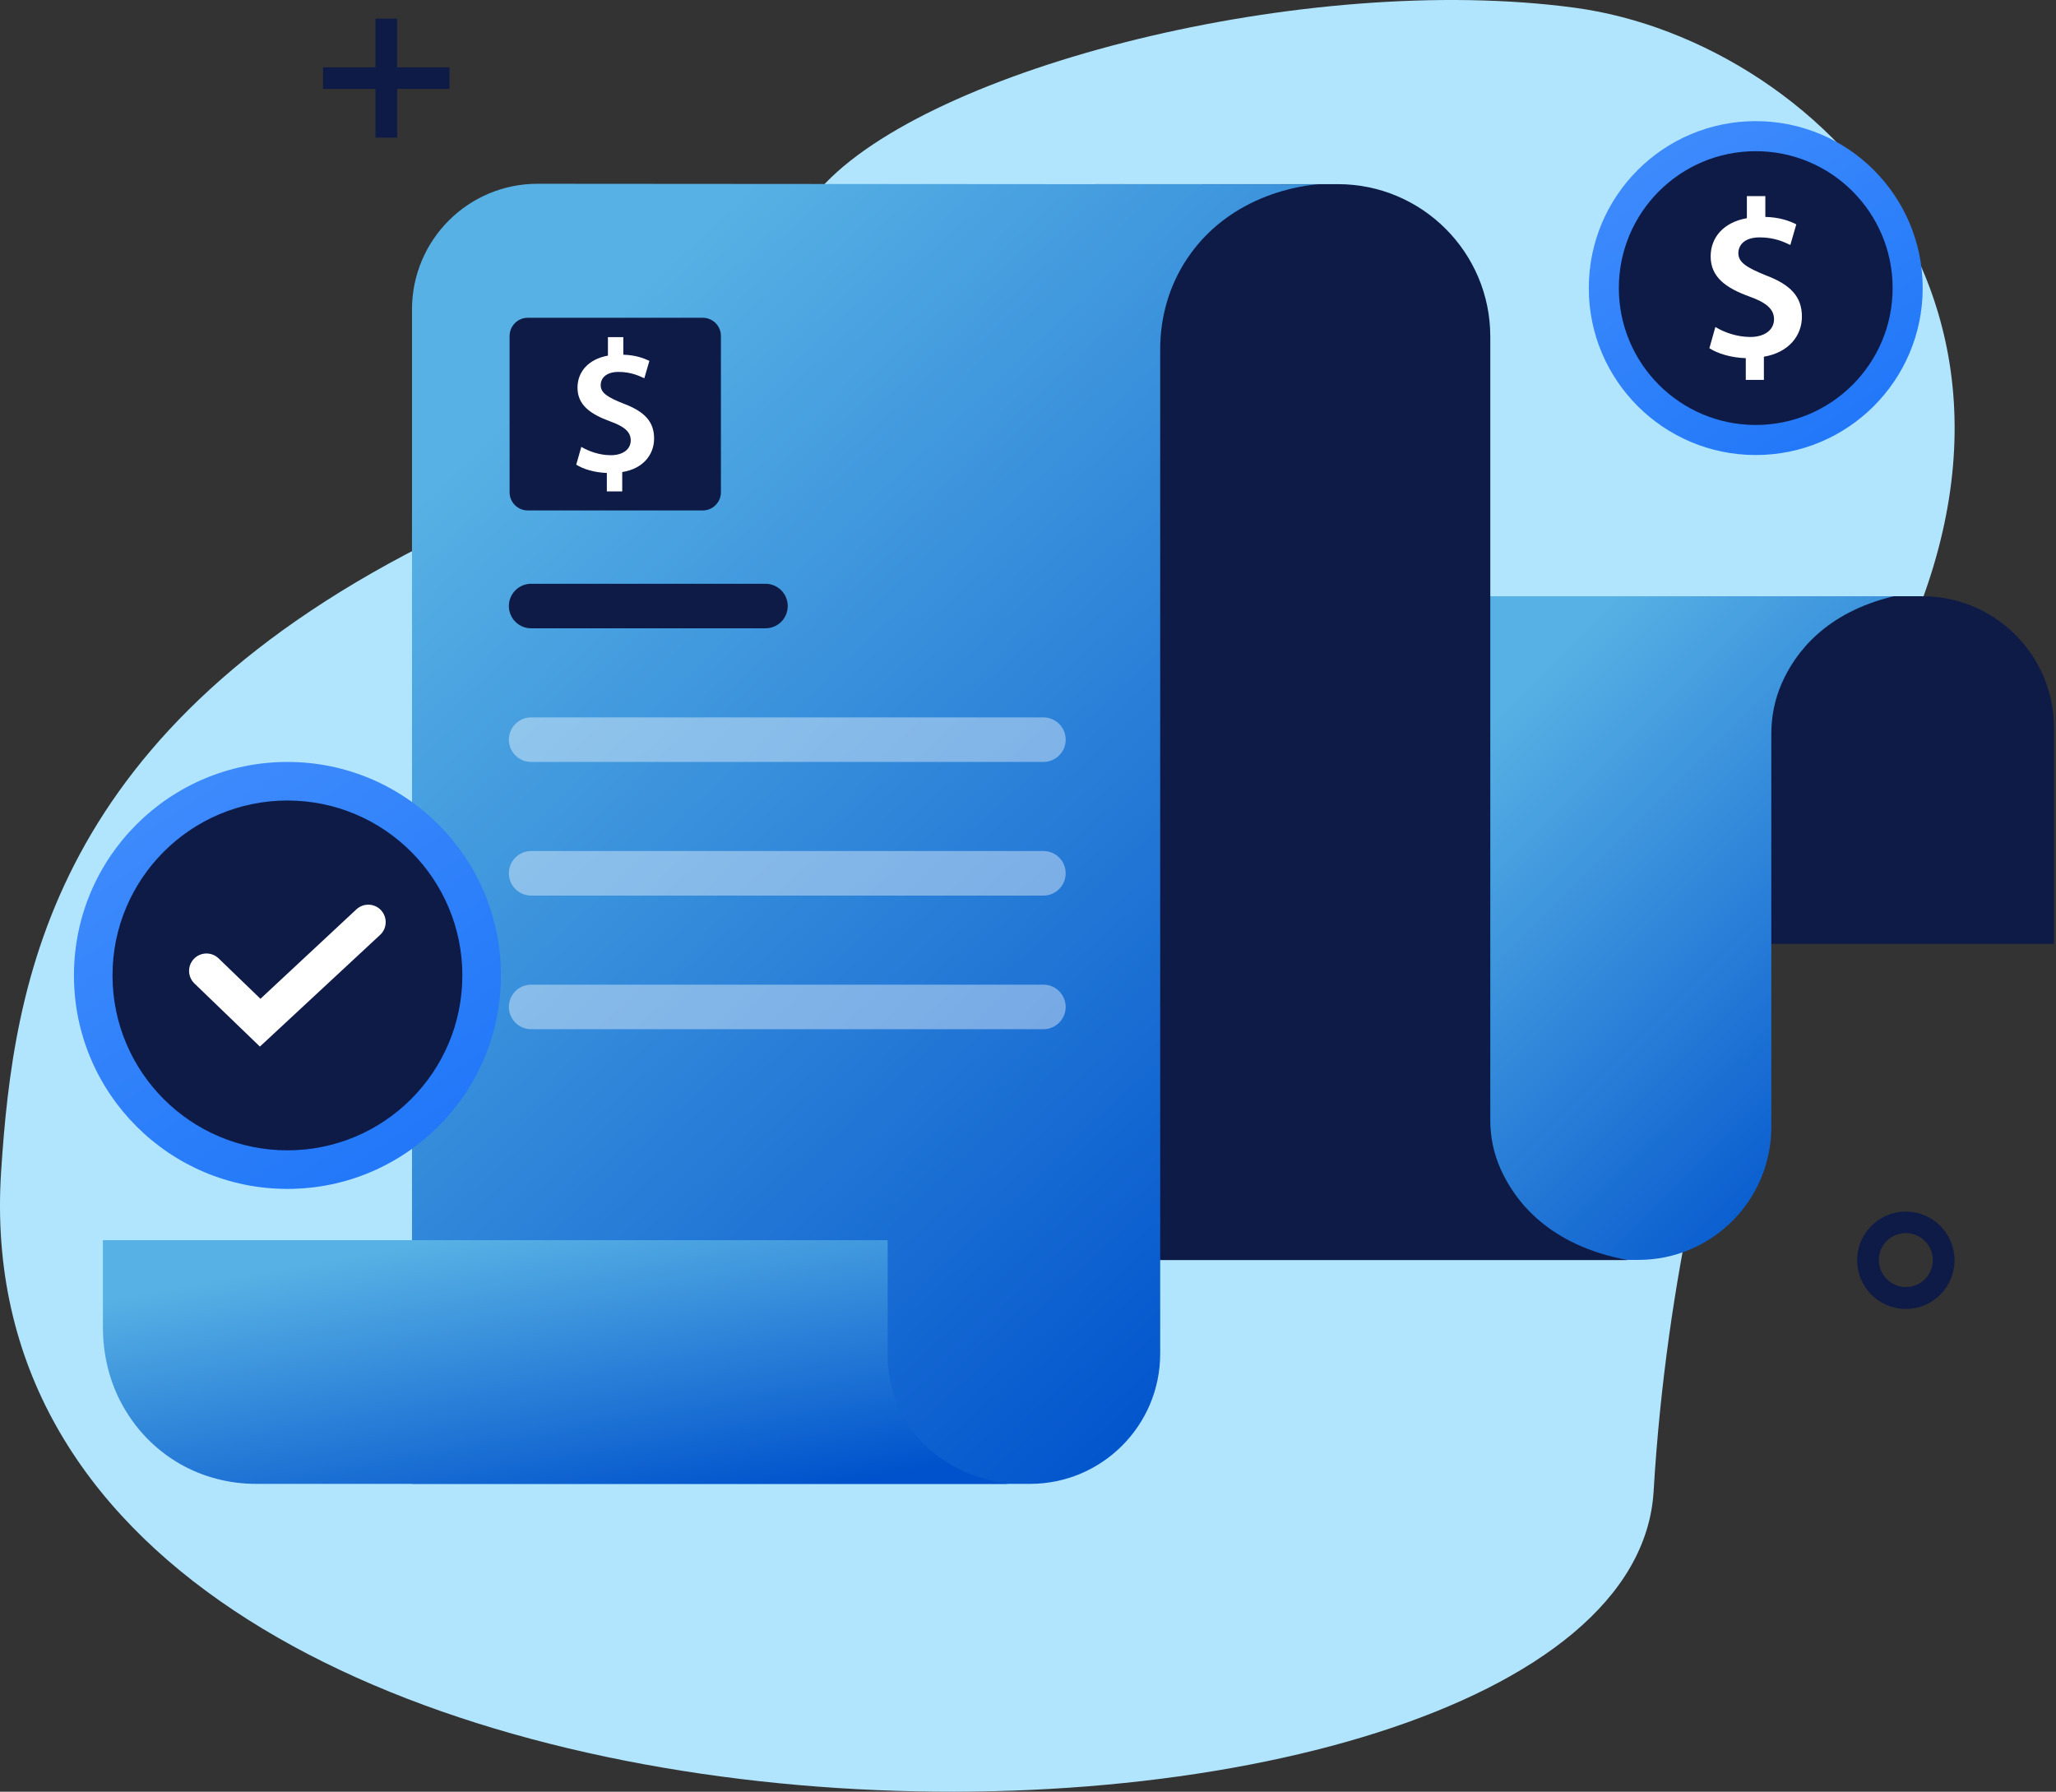 <svg width="459" height="400" viewBox="0 0 459 400" fill="none" xmlns="http://www.w3.org/2000/svg">
<rect x="0" y="0" width="459" height="400" fill="#333333" stroke="none"/>
<path d="M351.624 1.737C406.884 9.175 473.584 74.541 411.29 168.446C411.29 168.446 374.868 236.885 369.168 332.932C363.468 429.021 -11.183 435.569 0.257 261.422C3.046 218.977 11.656 162.261 98.528 119.735C185.4 77.209 152.05 77.047 183.176 42.08C207.148 15.158 291.513 -6.388 351.624 1.737Z" fill="#B1E5FE"/>
<path d="M391.967 101.585C412.551 101.585 429.238 84.898 429.238 64.314C429.238 43.73 412.551 27.043 391.967 27.043C371.383 27.043 354.696 43.73 354.696 64.314C354.696 84.898 371.383 101.585 391.967 101.585Z" fill="url(#paint0_linear)"/>
<path d="M391.967 94.874C408.845 94.874 422.528 81.192 422.528 64.314C422.528 47.436 408.845 33.753 391.967 33.753C375.089 33.753 361.406 47.436 361.406 64.314C361.406 81.192 375.089 94.874 391.967 94.874Z" fill="#0E1B47"/>
<path d="M389.744 84.809V79.958C386.591 79.877 383.438 78.947 381.619 77.735L382.953 73.005C384.893 74.177 387.723 75.228 390.755 75.228C393.908 75.228 396.05 73.692 396.05 71.267C396.05 69.003 394.312 67.548 390.593 66.214C385.338 64.314 381.902 61.888 381.902 57.239C381.902 52.914 384.893 49.599 389.987 48.71V43.778H394.11V48.427C397.263 48.508 399.406 49.276 401.023 50.084L399.689 54.693C398.476 54.127 396.293 52.995 392.857 52.995C389.34 52.995 388.087 54.814 388.087 56.512C388.087 58.574 389.906 59.705 394.15 61.444C399.769 63.546 402.276 66.254 402.276 70.701C402.276 74.945 399.325 78.705 393.787 79.635V84.809H389.744V84.809Z" fill="white"/>
<path d="M390.512 133.116H429.157C445.367 133.116 458.546 146.254 458.546 162.504V210.73H390.674L390.512 133.116Z" fill="#0E1B47"/>
<path d="M323.691 281.27H365.773C382.185 281.27 395.444 267.971 395.444 251.599V163.838C395.444 159.957 396.212 156.077 397.789 152.519C400.78 145.728 407.49 136.794 422.73 133.116H323.691V281.27Z" fill="url(#paint1_linear)"/>
<path d="M244.5 41.11H298.669C317.466 41.11 332.706 56.35 332.706 75.147V250.103C332.706 253.863 333.474 257.541 335.01 260.977C338.203 268.132 345.722 278.036 363.388 281.311H244.662L244.5 41.11Z" fill="#0E1B47"/>
<path d="M294.504 41.151C294.504 41.151 275.707 41.757 265.035 57.724C261.033 63.707 259.012 70.741 259.012 77.937V302.21C259.012 318.258 245.995 331.275 229.947 331.275H91.979V69.084C91.979 53.561 104.551 40.989 120.074 41.029L294.504 41.151Z" fill="url(#paint2_linear)"/>
<path d="M198.174 276.905V302.655C198.174 309.85 200.882 316.803 205.854 321.978C209.856 326.141 215.92 329.901 225.015 331.275H57.174C51.232 331.275 45.37 329.779 40.196 326.828C35.709 324.241 30.979 320.199 27.422 313.852C24.431 308.516 22.975 302.453 22.975 296.349V276.864H198.174V276.905Z" fill="url(#paint3_linear)"/>
<path d="M175.86 135.298C175.86 138.047 173.636 140.271 170.888 140.271H118.579C115.83 140.271 113.606 138.047 113.606 135.298C113.606 132.55 115.83 130.326 118.579 130.326H170.888C173.636 130.326 175.86 132.55 175.86 135.298Z" fill="#0E1B47"/>
<path opacity="0.4" d="M237.911 165.132C237.911 167.88 235.688 170.104 232.939 170.104H118.579C115.83 170.104 113.606 167.88 113.606 165.132C113.606 162.383 115.83 160.159 118.579 160.159H232.939C235.688 160.159 237.911 162.383 237.911 165.132Z" fill="white"/>
<path opacity="0.4" d="M237.911 194.965C237.911 197.714 235.688 199.937 232.939 199.937H118.579C115.83 199.937 113.606 197.714 113.606 194.965C113.606 192.216 115.83 189.993 118.579 189.993H232.939C235.688 189.993 237.911 192.216 237.911 194.965Z" fill="white"/>
<path opacity="0.4" d="M237.911 224.798C237.911 227.546 235.688 229.77 232.939 229.77H118.579C115.83 229.77 113.606 227.546 113.606 224.798C113.606 222.049 115.83 219.825 118.579 219.825H232.939C235.688 219.825 237.911 222.049 237.911 224.798Z" fill="white"/>
<path d="M117.81 113.955H156.9C159.123 113.955 160.942 112.136 160.942 109.912V74.986C160.942 72.762 159.123 70.943 156.9 70.943H117.81C115.587 70.943 113.768 72.762 113.768 74.986V109.912C113.768 112.136 115.587 113.955 117.81 113.955Z" fill="#0E1B47"/>
<path d="M135.476 109.67V105.587C132.808 105.506 130.181 104.738 128.645 103.727L129.776 99.766C131.434 100.736 133.778 101.625 136.366 101.625C139.034 101.625 140.812 100.331 140.812 98.31C140.812 96.41 139.357 95.198 136.204 94.066C131.798 92.449 128.928 90.428 128.928 86.547C128.928 82.909 131.474 80.16 135.719 79.392V75.269H139.155V79.19C141.823 79.27 143.601 79.917 144.976 80.564L143.844 84.445C142.833 84 140.974 83.03 138.104 83.03C135.153 83.03 134.102 84.566 134.102 85.981C134.102 87.719 135.638 88.689 139.195 90.104C143.925 91.883 146.027 94.147 146.027 97.906C146.027 101.504 143.561 104.657 138.912 105.385V109.71H135.476V109.67Z" fill="white"/>
<path d="M64.168 265.424C90.49 265.424 111.828 244.086 111.828 217.764C111.828 191.442 90.49 170.104 64.168 170.104C37.846 170.104 16.508 191.442 16.508 217.764C16.508 244.086 37.846 265.424 64.168 265.424Z" fill="url(#paint4_linear)"/>
<path d="M64.168 256.814C85.735 256.814 103.218 239.33 103.218 217.764C103.218 196.197 85.735 178.714 64.168 178.714C42.602 178.714 25.118 196.197 25.118 217.764C25.118 239.33 42.602 256.814 64.168 256.814Z" fill="#0E1B47"/>
<path d="M58.023 233.651L43.39 219.543C41.854 218.047 41.813 215.581 43.309 214.045C44.804 212.509 47.27 212.468 48.807 213.964L58.145 222.979L79.569 203.009C81.146 201.554 83.612 201.635 85.067 203.211C86.522 204.788 86.442 207.254 84.865 208.709L58.023 233.651Z" fill="white"/>
<path d="M425.478 292.225C431.461 292.225 436.352 287.334 436.352 281.351C436.352 275.368 431.461 270.477 425.478 270.477C419.495 270.477 414.604 275.368 414.604 281.351C414.604 287.334 419.455 292.225 425.478 292.225ZM425.478 275.288C428.793 275.288 431.501 277.996 431.501 281.311C431.501 284.626 428.793 287.334 425.478 287.334C422.163 287.334 419.455 284.626 419.455 281.311C419.414 277.996 422.123 275.288 425.478 275.288Z" fill="#0E1B47"/>
<path d="M72.131 15.037H83.814V4.163H88.665V15.037H100.347V19.847H88.665V30.721H83.814V19.847H72.131V15.037Z" fill="#0E1B47"/>
<defs>
<linearGradient id="paint0_linear" x1="337.336" y1="57.062" x2="381.912" y2="123.873" gradientUnits="userSpaceOnUse">
<stop stop-color="#3D8AFC"/>
<stop offset="1" stop-color="#1F76F8"/>
</linearGradient>
<linearGradient id="paint1_linear" x1="300.626" y1="192.78" x2="396.576" y2="288.915" gradientUnits="userSpaceOnUse">
<stop stop-color="#57B1E4"/>
<stop offset="1" stop-color="#0052CC"/>
</linearGradient>
<linearGradient id="paint2_linear" x1="44.813" y1="157.917" x2="232.598" y2="354.305" gradientUnits="userSpaceOnUse">
<stop stop-color="#57B1E4"/>
<stop offset="1" stop-color="#0052CC"/>
</linearGradient>
<linearGradient id="paint3_linear" x1="-24.077" y1="298.776" x2="-11.81" y2="367.049" gradientUnits="userSpaceOnUse">
<stop stop-color="#57B1E4"/>
<stop offset="1" stop-color="#0052CC"/>
</linearGradient>
<linearGradient id="paint4_linear" x1="-5.691" y1="208.491" x2="51.311" y2="293.925" gradientUnits="userSpaceOnUse">
<stop stop-color="#3D8AFC"/>
<stop offset="1" stop-color="#1F76F8"/>
</linearGradient>
</defs>
</svg>
